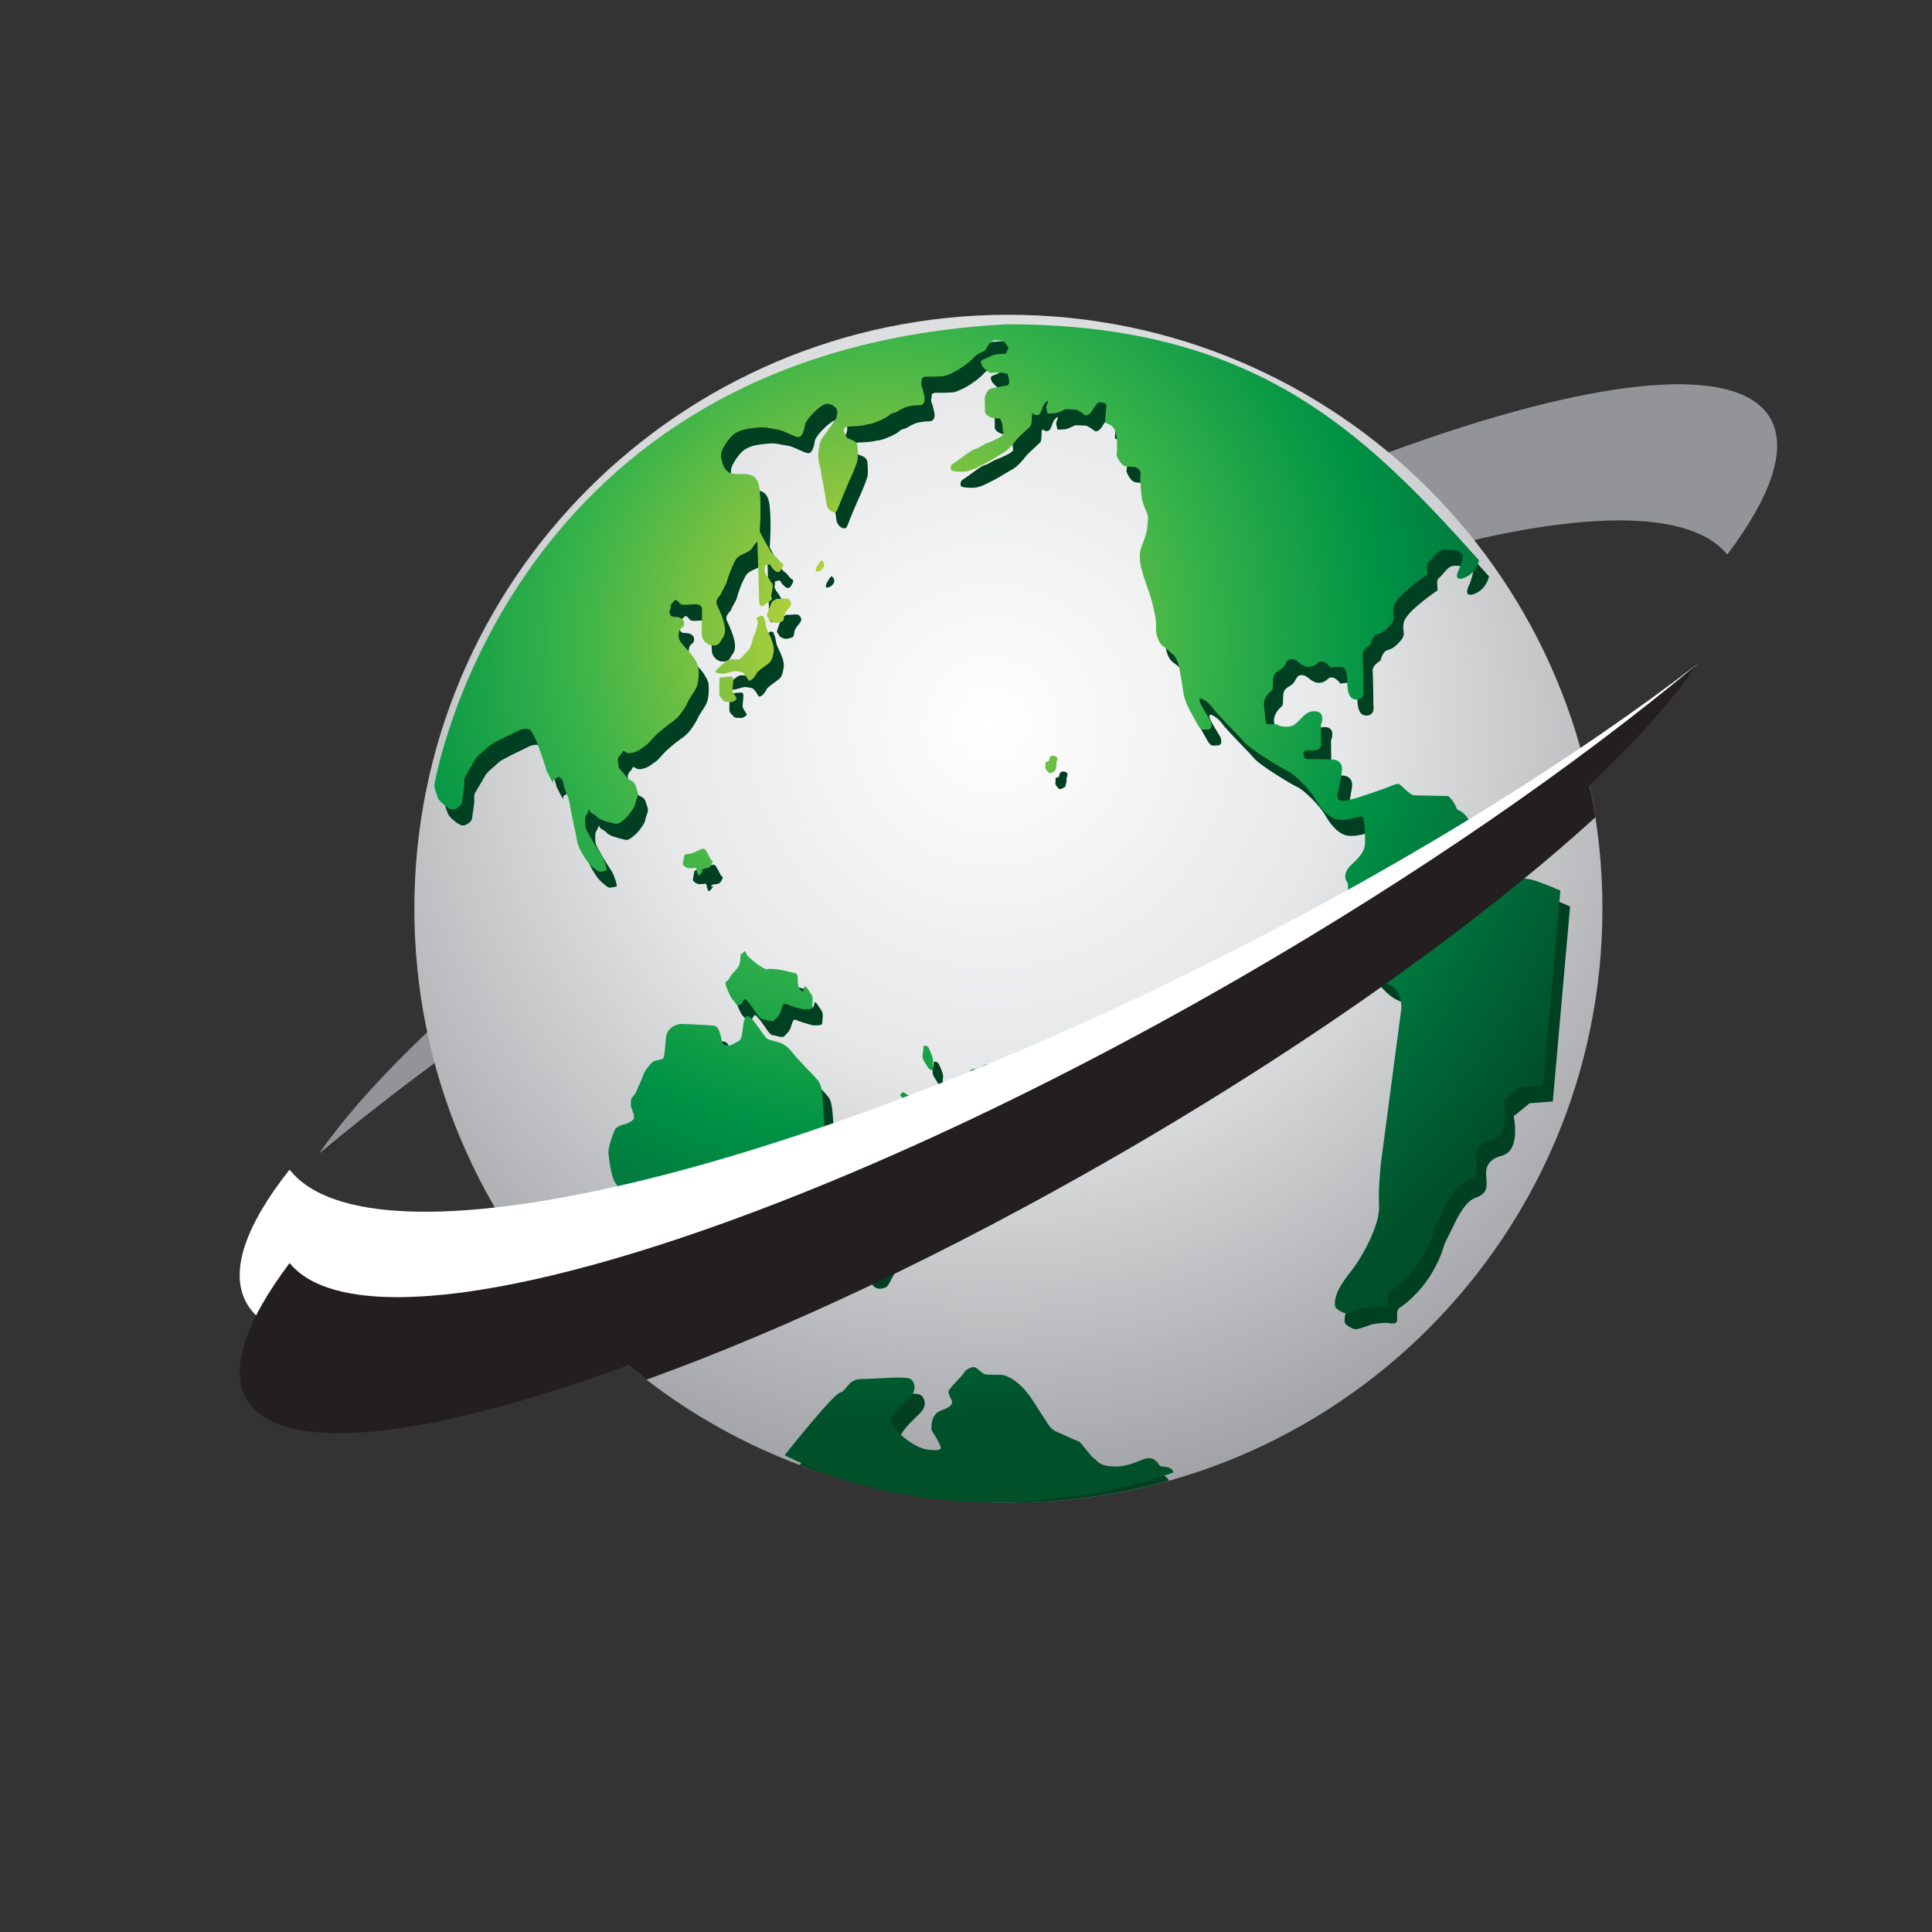 <?xml version="1.0" encoding="utf-8"?>
<!-- Generator: Adobe Illustrator 16.0.0, SVG Export Plug-In . SVG Version: 6.00 Build 0)  -->
<!DOCTYPE svg PUBLIC "-//W3C//DTD SVG 1.1//EN" "http://www.w3.org/Graphics/SVG/1.1/DTD/svg11.dtd">
<svg version="1.1" id="Layer_1" xmlns="http://www.w3.org/2000/svg" xmlns:xlink="http://www.w3.org/1999/xlink" x="0px" y="0px"
	 width="100px" height="100px" viewBox="0 0 100 100" enable-background="new 0 0 100 100" xml:space="preserve">
<rect x="0" y="0" width="100" height="100" fill="#333333" stroke="none"/>
<g>
	<path fill-rule="evenodd" clip-rule="evenodd" fill="#929497" d="M89.405,28.703c2.27-3.021,3.13-5.482,2.225-7.056
		c-2.868-4.959-22.381,0.937-43.582,13.175c-15.088,8.714-26.97,18.295-31.528,24.88c6.33-5.266,14.47-10.913,23.694-16.242
		C63.538,29.997,85.179,23.559,89.405,28.703z"/>
	<radialGradient id="SVGID_1_" cx="51.315" cy="37.52" r="51.691" gradientUnits="userSpaceOnUse">
		<stop  offset="0" style="stop-color:#FFFFFF"/>
		<stop  offset="0.351" style="stop-color:#E6E7E8"/>
		<stop  offset="0.743" style="stop-color:#A6A8AB"/>
		<stop  offset="1" style="stop-color:#808184"/>
	</radialGradient>
	<path fill="url(#SVGID_1_)" d="M82.941,47.036c0,16.981-13.769,30.744-30.744,30.744c-16.981,0-30.75-13.763-30.75-30.744
		s13.769-30.744,30.75-30.744C69.173,16.292,82.941,30.055,82.941,47.036z"/>
	<path fill="#004022" d="M59.943,76.295c-0.269,0-0.906,0.465-1.76,0.434c-0.842-0.032-0.842-0.313-1.033-0.415
		c-0.178-0.108-0.701-0.879-0.815-0.892c-0.103-0.02-0.644-0.294-1.103-0.479c-0.466-0.185-0.727-0.88-1.357-1.785
		c-0.632-0.911-1.295-1.173-1.543-1.173c-0.242,0-0.555,0-0.771-0.013c-0.217-0.019-0.439-0.376-0.619-0.382
		c-0.165-0.026-0.458,0.146-0.522,0.286c-0.064,0.141-0.797,0.829-0.797,0.976c0,0.134,0.096,0.287,0.159,0.427
		c0.051,0.134,0.051,0.351-0.548,0.555c-0.599,0.198-0.491,1.014-0.491,1.014s0.28,0.434,0.37,0.65
		c0.095,0.217,0.338,0.459-0.529,0.369c-0.854-0.095-1.938-1.173-1.963-1.479c-0.032-0.306,0.765-0.988,1.045-1.294
		c0.281-0.313,0.242-0.65,0.025-0.86c-0.204-0.217-1.721-0.032-2.524-0.032S44.402,72.782,44,72.91
		c-0.325,0.096-1.976,2.122-2.607,2.919c3.359,1.263,7,1.951,10.804,1.951c2.875,0,5.668-0.401,8.307-1.142
		c-0.025-0.051-0.051-0.108-0.134-0.172C60.186,76.326,60.204,76.295,59.943,76.295z M40.711,31.82c0,0-0.134,0.064-0.216,0.134
		c-0.07,0.07-0.166,0.402-0.249,0.612c-0.089,0.197,0.064,0.229,0.077,0.313c0.006,0.082,0.255,0.19,0.357,0.19
		c0.089,0,0.293-0.063,0.357-0.095c0.064-0.026,0.064-0.274,0.115-0.383c0.039-0.115,0.223-0.287,0.293-0.421
		c0.076-0.134-0.019-0.261-0.096-0.332C41.266,31.763,40.921,31.839,40.711,31.82z M37.964,37.079
		c0.051,0.096,0.249,0.07,0.376,0.083c0.121,0.013,0.313-0.127,0.313-0.179c0-0.044-0.172-0.261-0.204-0.363
		c-0.038-0.114,0.044-0.472,0.025-0.65c0,0,0.025-0.051-0.051-0.102c-0.077-0.051-0.102-0.013-0.198-0.013
		c-0.102,0-0.21,0.032-0.37,0.032c-0.159,0.013-0.07,0.051-0.083,0.146c-0.025,0.108-0.013,0.555-0.019,0.714
		S37.906,36.983,37.964,37.079z M42.993,30.354c0.013-0.032,0.146-0.07,0.185-0.249c0.038-0.172-0.134-0.28-0.134-0.28
		s-0.057,0.032-0.108,0.108c-0.039,0.07-0.058,0.108-0.128,0.217c-0.07,0.102-0.063,0.223-0.051,0.255
		C42.77,30.431,42.987,30.38,42.993,30.354z M42.094,64.355c0.351-0.013,0.434-0.306,0.472-0.389
		c0.039-0.083,0.204-0.332,0.319-0.701c0.115-0.363,0.019-0.466-0.268-0.517c-0.281-0.058-0.523,0.287-0.523,0.287
		s-0.242-0.032-0.484-0.032c-0.255,0-0.28,0.185-0.319,0.255c-0.032,0.07,0.249,0.523,0.249,0.6
		C41.54,63.941,41.75,64.375,42.094,64.355z M39.328,34.383c-0.108,0.172-0.357,0.389-0.459,0.51
		c-0.102,0.128-0.408,0.038-0.58,0.07c-0.166,0.032-0.727,0.567-0.733,0.631c-0.013,0.058,0.229,0.103,0.389,0.103
		c0.159-0.013,0.28-0.058,0.484-0.115c0.21-0.051,0.363,0.02,0.478,0.032c0.115,0.019,0.255,0.248,0.325,0.376
		c0.07,0.121,0.134,0.045,0.197,0.013c0.07-0.032,0.191-0.191,0.255-0.331c0.07-0.141,0.548-0.428,0.675-0.555
		c0.134-0.128,0.191-0.421,0.21-0.65c0.019-0.224-0.134-0.612-0.287-0.911c-0.153-0.307-0.115-0.479-0.179-0.632
		c-0.076-0.159-0.025-0.21-0.191-0.235c0,0-0.045,0.006-0.179,0.096c-0.14,0.083,0,0.114,0.013,0.204
		c0.013,0.089-0.102,0.586-0.178,0.688C39.5,33.777,39.43,34.204,39.328,34.383z M41.508,62.214c0.357-0.166,0.701,0.14,0.956,0.076
		c0.255-0.07,0.874-1.339,0.74-3.104c-0.127-1.771-0.089-2.122-0.376-2.467c-0.287-0.344-0.912-0.931-1.364-1.491
		c-0.44-0.562-0.982-0.484-1.205-0.618c-0.229-0.128-0.797-1.243-1.071-1.187c-0.28,0.058-0.153,1.147-0.42,1.275
		c-0.262,0.134-0.396,0.242-0.529,0.242c-0.14,0-0.255-0.02-0.313-0.121c-0.063-0.096-0.121-0.867-0.446-0.905
		c-0.319-0.038-1.721-0.089-1.721-0.089s-0.714,0.057-0.771,0.739c-0.057,0.676-0.077,0.988-0.159,1.058
		c-0.077,0.058-0.357,0.07-0.497,0.16c-0.134,0.089-0.472,0.516-0.523,0.707c-0.038,0.191-0.268,0.587-0.332,0.804
		c-0.076,0.223-0.28,0.338-0.293,0.439c-0.006,0.115-0.026,0.344,0,0.396c0.025,0.057,0.268,0.555,0.089,0.669
		c-0.172,0.121-0.268,0.197-0.446,0.224c-0.185,0.031-0.421,0.172-0.472,0.268c-0.051,0.102-0.383,0.937-0.332,1.281
		c0.051,0.344,0.127,1.204,0.376,1.517c0.249,0.319,0.86,1.817,0.924,2.008c0.063,0.198-0.038,0.204,0.07,0.44
		c0.108,0.242-0.032,0.261,0.249,0.273c0.057,0,1.064,0.083,1.332-0.21c0.261-0.287,0.261-0.427,0.631-0.694
		c0.37-0.269,0.675-0.842,0.969-1.173c0.287-0.325,0.574-0.925,1.141-0.849c0.567,0.07,0.81,0.472,1.128,0.363
		c0.306-0.102,0.229-0.382,0.376-0.42c0.631-0.141,0.669,1.026,1.376,0.962C41.304,62.73,41.157,62.373,41.508,62.214z
		 M37.173,45.742c0.127-0.038,0.166-0.159,0.223-0.274c0.057-0.114-0.045-0.083-0.083-0.159c-0.038-0.089-0.191-0.363-0.255-0.465
		c-0.064-0.103-0.153-0.103-0.249-0.064c-0.089,0.045-0.313,0.16-0.465,0.211c-0.172,0.051-0.293,0.025-0.37,0.07
		c-0.064,0.038-0.077,0.356-0.108,0.452c-0.032,0.089,0.166,0.223,0.268,0.242s0.325,0,0.357-0.02
		c0.032-0.019,0.096,0.077,0.096,0.147c0,0.069,0.063,0.235,0.102,0.248c0.032,0.025,0.223-0.21,0.229-0.28c0,0-0.16,0.102-0.102,0
		C36.88,45.742,37.033,45.793,37.173,45.742z M38.48,52.613c0.134,0.103,0.108,0.3,0.338,0.217c0.217-0.076,0.146-0.452,0.376-0.203
		c0.223,0.248,0.376,0.503,0.465,0.618c0.077,0.114,0.21,0.338,0.357,0.338c0.141,0,0.472,0.19,0.612,0.019s0.191-0.165,0.293-0.401
		c0.089-0.235,0.108-0.446,0.236-0.421c0.121,0.032,0.242,0.103,0.504,0.172c0.255,0.077,0.363,0.128,0.542,0.121
		c0.172-0.013,0.351,0.026,0.357-0.146c0.006-0.172,0.07-0.452-0.032-0.605c-0.102-0.152-0.319-0.516-0.357-0.439
		c-0.038,0.07-0.051,0.363-0.166,0.229c-0.115-0.128-0.128-0.051-0.172-0.357c-0.044-0.306,0.058-0.51-0.217-0.573
		c-0.274-0.063-0.72-0.198-1.192-0.204c-0.217-0.007-0.236,0.02-0.229,0.032c-0.013-0.007-0.057-0.032-0.159-0.083
		c-0.364-0.186-0.81-0.612-0.842-0.65c-0.032-0.045-0.095-0.3-0.172-0.185c-0.064,0.114-0.166,0.121-0.166,0.121
		s0,0.459-0.089,0.618c-0.102,0.166-0.396,0.421-0.485,0.624c-0.095,0.211-0.255,0.128-0.204,0.332
		C38.142,51.989,38.346,52.512,38.48,52.613z M54.812,40.827c0.083,0.07,0.325-0.108,0.325-0.108s0.102-0.331,0.063-0.395
		c-0.025-0.064,0.198-0.319-0.108-0.383c-0.313-0.058-0.236,0.268-0.299,0.28c-0.256,0.038-0.122,0.166-0.166,0.268
		C54.588,40.592,54.729,40.758,54.812,40.827z M56.5,57.197c0.084,0,0.16-0.064,0.205-0.141c0.031-0.076,0.089-0.229,0.096-0.306
		c0.006-0.077,0.019-0.217-0.014-0.236c-0.031-0.013-0.172-0.07-0.172-0.07l-0.102,0.026c-0.051,0.069-0.224,0.165-0.217,0.268
		c0.013,0.114,0,0.185,0.07,0.261C56.438,57.076,56.411,57.197,56.5,57.197z M50.916,56.955c0.153-0.025,0.338-0.313,0.453-0.421
		c0.121-0.108,0.262-0.345,0.3-0.414c0.038-0.07-0.026-0.217-0.077-0.217c-0.057,0-0.242,0.108-0.313,0.159
		c-0.082,0.058-0.242,0.089-0.4,0.102c-0.18,0.007-0.166,0.262-0.262,0.363c-0.096,0.103,0.031,0.179,0.057,0.281
		C50.699,56.903,50.776,56.974,50.916,56.955z M79.78,46.348c-0.434-0.102-0.835,0.051-0.912-1.052
		c-0.083-1.103-1.153-1.186-1.153-1.186s-0.529,0.006-0.893-0.293c-0.351-0.982-0.88-1.084-0.88-1.084
		c-0.235-0.587-0.472-0.701-0.472-0.701s-1.466-0.025-1.746-0.038c-0.274-0.013-0.688-0.593-0.835-0.593
		c-0.147,0-0.542,0.172-0.542,0.172s-1.772,0.669-2.237,0.701c-0.472,0.045-0.351-0.363-0.351-0.363s0.114-0.491,0.217-1.141
		c0.102-0.65-0.511-0.632-0.511-0.632s-0.879-0.031-1.108-0.025c-0.236,0.007-0.332,0.013-0.37-0.242
		c-0.038-0.268,0.306-0.179,0.618-0.21c0.319-0.032,0.3-0.287,0.3-0.287l-0.013-1.032c0,0,0.293-0.695-0.318-0.708
		c-0.625-0.019-0.797,0.733-1.301,0.79c-0.497,0.064-0.65-0.107-0.65-0.107s-0.504,0.019-0.561-0.032
		c-0.051-0.058-0.058-0.65-0.115-0.918c-0.051-0.268,0.153-0.6,0.332-0.746c0.185-0.146,0.107-0.248,0.141-0.65
		c0.025-0.401,0.369-0.42,0.522-0.611c0.152-0.179,0.178-0.44,0.459-0.415c0.293,0.026,0.28,0.191,0.637,0.352
		c0.357,0.152,0.65-0.115,0.65-0.115c0.306-0.357,0.695,0.204,0.695,0.204s0.312-0.076,0.599-0.025
		c0.3,0.044,0.262,0.676,0.274,0.752c0.013,0.07-0.051,0.925,0.452,0.925c0.504,0,0.376-0.549,0.376-0.549s-0.006-1.466-0.038-1.759
		c-0.025-0.3,0.401-0.529,0.401-0.529c0.249-0.81,0.377-0.338,0.912-0.886c0.535-0.549,0.166-0.549,0.306-1.116
		c0.141-0.574,1.747-1.645,1.747-1.645s-0.007-0.096-0.025-0.318c-0.014-0.223,0.051-0.293,0.14-0.364
		c0.096-0.07,0.332-0.42,0.535-0.535c0.217-0.115,0.555-0.019,0.771-0.019c0.211,0,0.3,0.121,0.389,0.185
		c0.096,0.07-0.152,0.714-0.152,0.714s-0.415,0.752,0.223,0.529c0.644-0.223,0.778-0.912,0.778-0.912
		c-6.024-6.757-11.659-12.22-24.415-12.22c-25.943,1.352-29.647,23.821-29.647,23.821c-0.038,0.128,0.14,0.593,0.191,0.714
		c0.051,0.128,0.51,0.562,0.739,0.574c0.223,0.013,0.497-0.236,0.497-0.376c0-0.141,0.128-0.721,0.115-0.981
		c-0.025-0.262,0.032-0.281,0.064-0.377c0.044-0.082,0.395-0.644,0.484-0.822c0.083-0.19,0.51-0.51,0.714-0.707
		c0.198-0.185,1.288-0.676,1.53-0.804c0.243-0.134,0.491-0.102,0.561-0.095c0.07,0.006,0.236,0.318,0.37,0.593
		c0.128,0.28,0.612,1.714,0.51,1.523c-0.089-0.179,0.236,0.478,0.319,0.618c0.083,0.134,0.025-0.063,0.063-0.09
		c0.025-0.031,0.204-0.127,0.242-0.165c0.039-0.025,0.051,0.025,0.146,0.083c0.083,0.057,0.108,0.229,0.147,0.395
		c0.051,0.166,0.268,0.618,0.319,0.969c0.044,0.351,0.331,1.575,0.382,1.919c0.051,0.345,0.446,0.918,0.561,1.071
		c0.121,0.152,0.484,0.465,0.573,0.465c0.089,0.007,0.243-0.025,0.345-0.051c0.089-0.025,0.013-0.172,0-0.242
		c-0.013-0.07-0.122-0.37-0.166-0.452c-0.038-0.09-0.204-0.319-0.313-0.498c-0.108-0.178-0.363-0.611-0.478-0.822
		c-0.127-0.217-0.115-0.344-0.115-0.605c-0.013-0.255,0.108-0.28,0.153-0.459c0.051-0.19,0.051,0.038,0.166,0.096
		c0.102,0.051,0.198,0.108,0.3,0.217c0.095,0.096,0.299,0.172,0.465,0.217c0.153,0.045,0.344,0.103,0.497,0.128
		c0.146,0.025,0.344-0.134,0.535-0.313c0.191-0.179,0.434-0.542,0.459-0.663c0.02-0.121,0.115-0.389,0.147-0.504
		c0.032-0.108-0.051-0.28-0.121-0.522c-0.077-0.242-0.344-0.249-0.421-0.363c-0.077-0.115-0.217-0.274-0.382-0.465
		c-0.153-0.186-0.025-0.045-0.102-0.357c-0.07-0.313,0.178-0.357,0.217-0.517c0.038-0.159,0.204,0.038,0.325,0.045
		c0.115,0.013,0.287-0.032,0.427-0.089c0.14-0.064,0.293-0.186,0.472-0.307c0.179-0.127,0.344-0.389,0.612-0.624
		c0.268-0.236,0.536-0.446,0.702-0.562c0.153-0.102,0.331-0.248,0.497-0.472c0.166-0.235,0.249-0.351,0.382-0.631
		c0.134-0.293,0.434-0.593,0.503-0.95c0.064-0.356,0.039-0.669,0.026-0.803c-0.02-0.141-0.153-0.37-0.262-0.535
		c-0.115-0.173-0.548-0.619-0.675-0.804c-0.127-0.179-0.102-0.504-0.006-0.631c0.095-0.121,0.172-0.083,0.197-0.28
		c0.032-0.186-0.14-0.357-0.434-0.357c-0.293,0-0.255-0.108-0.312-0.204c-0.064-0.089,0.057-0.134,0.057-0.318
		c0.013-0.185,0.089-0.217,0.198-0.332c0.115-0.115,0.229,0.178,0.363,0.21c0.127,0.032,0.415-0.013,0.714-0.013
		c0.293-0.006,0.332,0.178,0.332,0.178s0.019,0.498,0,0.752c-0.013,0.255-0.013,0.522,0.013,0.72
		c0.025,0.191,0.229,0.484,0.58,0.484s0.363-0.242,0.504-0.414c0.127-0.185,0.127-0.421,0.063-0.714
		c-0.063-0.293-0.204-0.618-0.357-0.943c-0.159-0.332,0.14-0.465,0.204-0.625c0.051-0.166,0.255-0.434,0.299-0.625
		c0.039-0.185,0.249-0.79,0.453-1.122c0.191-0.338,0.65-0.3,0.848-0.612c0.197-0.312,0.268-0.325,0.268-0.325
		s0.096,2.779,0.096,3.047c0,0.261,0.063,0.229,0.102,0.287c0.038,0.058,0.204-0.089,0.268-0.127
		c0.063-0.038,0.178-0.127,0.255-0.191c0.077-0.064-0.038-0.172-0.006-0.262c0.032-0.089,0.083-0.312,0.083-0.459
		c0-0.159-0.089-0.172-0.141-0.287c-0.051-0.115-0.191-0.255-0.255-0.395c-0.063-0.141,0.013-0.223-0.013-0.319
		c-0.025-0.089,0.127-0.083,0.217-0.115c0.083-0.025,0.064,0.108,0.249,0.268c0.185,0.159,0.083,0.096,0.198,0.121
		c0.121,0.025,0.191-0.121,0.268-0.28c0.077-0.16-0.083-0.179-0.14-0.242c-0.057-0.07-0.166-0.229-0.344-0.351
		c-0.166-0.134-0.714-1.23-0.714-1.23s0.102-1.122,0-2.116c-0.089-0.995-0.688-0.822-1.281-0.854c-0.593-0.039-0.65-0.6-0.708-0.823
		c-0.064-0.236,0.038-0.535,0.446-1.039c0.414-0.504,1.134-0.491,1.479-0.536c0.344-0.051,0.688,0.07,0.995,0.108
		s0.867,0.389,1.071,0.389c0.21,0,0.306-0.414,0.338-0.644c0.032-0.236,0.657-0.88,0.962-1.026c0.3-0.153,0.599,0.076,0.676,0.21
		c0.077,0.134,0.025,0.42-0.077,0.567c-0.089,0.159-0.268,0.389-0.465,0.663c-0.197,0.287-0.242,0.325-0.299,0.491
		c-0.064,0.172-0.064,0.281-0.102,0.593c-0.044,0.306,0.108,0.663,0.108,0.733c0,0.077,0.287,1.562,0.306,1.842
		c0.032,0.287,0.249,0.453,0.401,0.459c0.14,0.013,0.153-0.096,0.242-0.313c0.077-0.217,0.446-1.09,0.561-1.326
		c0.108-0.229,0.408-0.944,0.421-1.116c0.013-0.179,0.013-0.376-0.02-0.676c-0.032-0.299-0.376-0.332-0.491-0.401
		c-0.102-0.064-0.127-0.191-0.191-0.338c-0.064-0.14,0.063-0.217,0.089-0.242c0.025-0.039,0.396-0.032,0.663-0.058
		c0.261-0.025,0.306-0.057,0.548-0.089c0.242-0.025,0.918-0.337,1.039-0.465c0.108-0.127,0.28-0.108,0.389-0.178
		c0.108-0.07,0.344-0.21,0.548-0.261c0.204-0.051,0.408-0.077,0.637-0.077c0.217,0,0.306-0.255,0.217-0.523
		c-0.077-0.274-0.038-0.268-0.115-0.427c-0.063-0.159,0-0.261,0-0.389c-0.006-0.122,0.089-0.089,0.115-0.122
		c0.038-0.032,0.293-0.006,0.465-0.013c0.166-0.013,0.376-0.013,0.529-0.025c0.146-0.019,0.363-0.121,0.58-0.223
		c0.21-0.108,0.554-0.357,0.611-0.395c0.058-0.039,0.313-0.255,0.44-0.402c0.128-0.134,0.37-0.229,0.459-0.274
		c0.083-0.038,0.146-0.146,0.216-0.28c0.064-0.134,0.217-0.243,0.287-0.281c0.07-0.032,0.153,0,0.383,0.013s0.223,0.141,0.318,0.229
		c0.096,0.096,0.07,0.172,0.07,0.172s-0.07,0.159-0.096,0.229c-0.025,0.07-0.248,0.044-0.504,0.076
		c-0.242,0.026-0.433,0.179-0.688,0.262c-0.256,0.076-0.045,0.337-0.045,0.357c0,0.019,0.248,0.274,0.351,0.325
		c0.096,0.051,0.235,0,0.421,0c0.191,0,0.465,0.025,0.51,0.07c0.051,0.038,0.038,0.083,0.083,0.274
		c0.038,0.191-0.007,0.243-0.045,0.293s-0.165,0.032-0.414,0.089c-0.235,0.07-0.415,0.07-0.51,0.121
		c-0.096,0.044-0.198,0.197-0.255,0.332c-0.058,0.134,0,0.644-0.02,0.79c-0.02,0.147,0.121,0.274,0.313,0.351
		c0.197,0.077,0.262,0.045,0.389,0.051c0.141,0.006,0.166,0.178,0.197,0.268c0.032,0.077,0.02,0.313,0.032,0.357
		c0.025,0.045,0.025,0.16,0.019,0.198c-0.006,0.038-0.133,0.134-0.268,0.204c-0.133,0.076-0.484,0.236-0.662,0.293
		c-0.172,0.07-0.307,0.21-0.542,0.268c-0.229,0.063-0.893,0.618-1.097,0.727c-0.204,0.121-0.14,0.299-0.14,0.351
		c0,0.051,0.255,0.096,0.523,0.096c0.273,0,0.344-0.026,0.522-0.083c0.165-0.051,0.573-0.274,0.701-0.332
		c0.128-0.057,0.694-0.414,0.931-0.542c0.242-0.127,0.549-0.478,0.676-0.656c0.134-0.179,0.676-0.644,0.752-0.727
		c0.083-0.083,0.076-0.338,0.083-0.567s0.134,0,0.287-0.026c0.153-0.025,0.19-0.166,0.242-0.287
		c0.038-0.115,0.058-0.242,0.229-0.401c0.178-0.153,0.02,0.159,0,0.235c-0.025,0.077,0.051,0.293,0.051,0.345
		c0.013,0.057,0.268,0.013,0.383,0.013c0.114,0,0.383-0.128,0.49-0.185c0.108-0.051,0.377-0.006,0.567-0.006
		c0.185,0,0.491,0.3,0.548,0.3c0.07,0,0.191-0.051,0.281-0.179c0.089-0.127,0.268-0.434,0.357-0.478
		c0.102-0.051,0.242,0,0.356,0.038c0.102,0.032,0.063,0.185,0.051,0.3c-0.007,0.121-0.051,0.682-0.051,0.682s0.089,0.044,0.28,0.14
		c0.191,0.102,0.255,0.344,0.307,0.51c0.051,0.16,0.051,0.867,0.019,0.976c-0.032,0.102,0.089,0.318,0.198,0.459
		c0.114,0.14,0.178,0.21,0.541,0.21s0.535,0.179,0.497,0.453c-0.044,0.274,0.045,1.109,0.077,1.269
		c0.031,0.153,0.197,0.548,0.261,0.72c0.07,0.179,0.026,0.351,0,0.708c-0.019,0.357-0.229,0.778-0.331,1.109
		s-0.014,0.816,0.025,0.995c0.051,0.178,0.268,0.905,0.357,1.096c0.089,0.198,0.459,1.485,0.407,1.932
		c-0.044,0.446,0.179,0.898,0.383,1.02c0.19,0.121,0.376,0.325,0.51,0.421c0.134,0.102,0.28,0.484,0.306,0.694
		c0.032,0.211,0.135,0.594,0.204,1.199c0.063,0.605,0.446,1.166,0.688,1.619c0.242,0.459,0.307,0.363,0.561,0.363
		c0.256,0.019,0.236-0.242,0.191-0.383c-0.038-0.141-0.49-0.746-0.58-1.071c-0.096-0.318,0.428,0,0.65,0.325s1.39,1.467,1.651,1.791
		c0.268,0.332,1.899,1.339,2.256,1.498c0.357,0.16,1.192,1.008,1.46,1.498c0.268,0.484,0.733,1.026,1.275,1.026
		c0.555,0.007,0.924-0.217,1.103-0.152c0.179,0.057,0.153,1,0.153,1.37c0,0.376-0.287,0.727-0.701,1.103
		c-0.408,0.37-0.338,0.753-0.229,0.887c0.114,0.134,0.076,0.528-0.09,0.586c-0.159,0.063-0.624,0.529-0.548,0.899
		c0.076,0.376,1.032,1.887,1.173,2.129c0.153,0.235,0.886,1.415,1.619,1.695c0.739,0.268,0.663,1.249,0.663,1.249l-1.059,8
		c0,0-0.14,1.319-0.096,2.193c0.052,0.873-0.714,2.485-1.542,3.531c-0.835,1.052-0.733,1.491-0.746,1.657
		c0,0.166,0.452,0.389,0.561,0.389s0.663-0.179,0.766-0.229c0.096-0.051,0.663-0.108,0.828-0.108c0.166,0,0.612,0.179,0.562-0.255
		c-0.038-0.434,0.102-0.497,0.102-0.497c1.887-1.307,2.346-3.327,2.346-3.327l0.497-1.001c0,0,0.51-1.186,1.097-1.384
		c0.587-0.197,0.6-0.51,0.587-0.879c-0.014-0.37-0.204-1.046,0.796-1.308c1.001-0.268,0.606-2.039,0.606-2.039l0.828-0.676
		l1.198-0.09l0.893-10.09C81.271,46.922,80.22,46.449,79.78,46.348z M46.429,64.285c-0.147,0.204-0.325,0.6-0.485,0.791
		c-0.166,0.19-0.408,0.541-0.644,0.758c-0.236,0.211-0.172,0.44-0.172,0.567c0,0.134,0.191,0.287,0.351,0.3
		c0.16,0.013,0.274-0.032,0.364-0.063c0.089-0.025,0.255-0.319,0.344-0.522c0.096-0.198,0.714-0.931,0.778-1.033
		c0.064-0.096,0.382-0.185,0.459-0.842c0.077-0.649-0.299-0.637-0.299-0.637C46.741,63.609,46.588,64.075,46.429,64.285z
		 M47.634,61.271c-0.172-0.045-0.351-0.166-0.427-0.02c-0.063,0.134-0.025,0.103-0.025,0.103c-0.025,0.235-0.077,0.484-0.013,0.656
		c0.07,0.166,0.217,0.555,0.191,0.79c-0.026,0.229-0.02,0.37,0.025,0.497c0.032,0.121-0.019,0.294,0.306,0.281
		c0.319,0,0.408,0,0.625-0.338c0.229-0.351,0.229-0.555,0.357-0.797c0.115-0.249,0.191-0.376,0.191-0.453
		c-0.013-0.083,0.013-0.165-0.166-0.185c-0.178-0.013-0.293,0.045-0.44-0.07C48.112,61.614,47.806,61.321,47.634,61.271z
		 M48.596,55.081c-0.083-0.179-0.268-0.115-0.268-0.115s-0.019,0.204-0.051,0.396c-0.025,0.191,0.013,0.242,0.032,0.306
		c0.025,0.076,0.172,0.28,0.249,0.414c0.077,0.128,0.223,0.153,0.255,0.141c0.032-0.02-0.006-0.172-0.019-0.249
		c-0.006-0.076,0.025-0.21,0.019-0.306C48.807,55.578,48.686,55.259,48.596,55.081z M47.34,57.389
		c-0.146-0.07-0.146,0.025-0.21,0.107c-0.051,0.09,0.134,0.115,0.178,0.236c0.051,0.115,0.191,0.146,0.408,0.179
		c0.229,0.031,0.166-0.179,0.185-0.255c0.025-0.09-0.019-0.09-0.191-0.09C47.532,57.566,47.34,57.389,47.34,57.389z"/>
	<radialGradient id="SVGID_2_" cx="45.684" cy="33.083" r="40.779" gradientUnits="userSpaceOnUse">
		<stop  offset="0" style="stop-color:#F9EC31"/>
		<stop  offset="0.055" style="stop-color:#D6E035"/>
		<stop  offset="0.148" style="stop-color:#A0CC3C"/>
		<stop  offset="0.194" style="stop-color:#8BC53F"/>
		<stop  offset="0.4" style="stop-color:#37B34A"/>
		<stop  offset="0.63" style="stop-color:#009345"/>
		<stop  offset="0.861" style="stop-color:#006838"/>
		<stop  offset="1" style="stop-color:#00502A"/>
	</radialGradient>
	<path fill="url(#SVGID_2_)" d="M79.257,45.525c-0.439-0.102-0.841,0.051-0.917-1.052c-0.077-1.103-1.154-1.186-1.154-1.186
		s-0.517,0.006-0.893-0.293c-0.344-0.982-0.866-1.084-0.866-1.084c-0.243-0.587-0.479-0.708-0.479-0.708s-1.466-0.025-1.747-0.038
		c-0.268-0.013-0.688-0.593-0.835-0.593s-0.535,0.179-0.535,0.179s-1.778,0.663-2.25,0.701c-0.466,0.038-0.345-0.37-0.345-0.37
		s0.121-0.49,0.217-1.141c0.103-0.644-0.51-0.631-0.51-0.631s-0.88-0.025-1.109-0.02c-0.229,0.007-0.325,0.013-0.369-0.248
		c-0.038-0.262,0.306-0.179,0.624-0.211c0.307-0.031,0.294-0.28,0.294-0.28L68.37,37.52c0,0,0.293-0.695-0.325-0.708
		c-0.618-0.02-0.797,0.727-1.295,0.79c-0.496,0.058-0.649-0.108-0.649-0.108s-0.504,0.014-0.555-0.038
		c-0.058-0.051-0.07-0.644-0.121-0.918c-0.051-0.268,0.146-0.593,0.331-0.739c0.191-0.146,0.115-0.248,0.141-0.656
		c0.031-0.396,0.369-0.421,0.523-0.605c0.152-0.186,0.178-0.44,0.465-0.415c0.28,0.02,0.273,0.191,0.631,0.345
		c0.351,0.159,0.656-0.115,0.656-0.115c0.307-0.351,0.695,0.204,0.695,0.204s0.306-0.069,0.599-0.025
		c0.294,0.045,0.249,0.676,0.269,0.752c0.013,0.077-0.052,0.925,0.458,0.925c0.498,0,0.37-0.542,0.37-0.542s0-1.473-0.038-1.766
		c-0.032-0.293,0.401-0.522,0.401-0.522c0.249-0.81,0.37-0.345,0.912-0.887c0.535-0.548,0.165-0.548,0.306-1.115
		c0.141-0.574,1.746-1.651,1.746-1.651s0-0.096-0.019-0.313c-0.02-0.229,0.044-0.293,0.134-0.363
		c0.089-0.07,0.325-0.427,0.542-0.542s0.542-0.02,0.758-0.02c0.217,0,0.307,0.121,0.396,0.191c0.09,0.07-0.152,0.714-0.152,0.714
		s-0.415,0.746,0.216,0.523c0.65-0.223,0.791-0.912,0.791-0.912c-6.03-6.75-11.666-12.22-24.427-12.22
		C26.197,18.141,22.487,40.61,22.487,40.61c-0.039,0.128,0.14,0.587,0.191,0.714c0.051,0.121,0.51,0.562,0.74,0.574
		c0.223,0.013,0.497-0.236,0.497-0.376c0-0.141,0.134-0.727,0.115-0.988c-0.025-0.262,0.038-0.28,0.07-0.37
		c0.032-0.082,0.389-0.644,0.478-0.828c0.089-0.185,0.51-0.51,0.714-0.701s1.281-0.683,1.53-0.81
		c0.242-0.128,0.497-0.096,0.561-0.089c0.076,0,0.242,0.312,0.37,0.593c0.127,0.28,0.612,1.714,0.516,1.523
		c-0.095-0.186,0.236,0.478,0.313,0.611c0.083,0.141,0.032-0.058,0.064-0.083c0.025-0.031,0.21-0.134,0.242-0.165
		c0.038-0.032,0.057,0.019,0.14,0.076c0.096,0.058,0.121,0.236,0.159,0.401c0.045,0.159,0.262,0.618,0.313,0.969
		c0.038,0.345,0.332,1.568,0.382,1.913c0.051,0.351,0.446,0.918,0.561,1.077c0.127,0.146,0.484,0.459,0.574,0.465
		c0.089,0.007,0.242-0.025,0.338-0.051s0.019-0.172,0.006-0.242c-0.013-0.076-0.115-0.37-0.159-0.459
		c-0.045-0.083-0.21-0.313-0.325-0.491c-0.108-0.178-0.351-0.618-0.478-0.822c-0.121-0.217-0.108-0.351-0.108-0.605
		c-0.006-0.255,0.102-0.28,0.153-0.465c0.051-0.186,0.051,0.038,0.166,0.096c0.102,0.057,0.204,0.114,0.3,0.217
		c0.102,0.102,0.3,0.172,0.465,0.223c0.153,0.045,0.344,0.096,0.497,0.121c0.141,0.025,0.351-0.127,0.536-0.313
		c0.185-0.179,0.427-0.542,0.453-0.656c0.025-0.121,0.121-0.389,0.159-0.51c0.025-0.108-0.057-0.28-0.127-0.517
		c-0.076-0.242-0.344-0.249-0.421-0.37c-0.076-0.114-0.223-0.273-0.382-0.459c-0.159-0.19-0.025-0.044-0.102-0.356
		c-0.07-0.313,0.179-0.363,0.217-0.517c0.039-0.159,0.204,0.038,0.319,0.045c0.121,0.006,0.293-0.032,0.434-0.096
		c0.146-0.058,0.287-0.179,0.472-0.306c0.178-0.128,0.344-0.383,0.612-0.619c0.268-0.235,0.542-0.452,0.701-0.561
		s0.332-0.248,0.497-0.478c0.172-0.236,0.255-0.345,0.383-0.632c0.14-0.286,0.433-0.586,0.497-0.943
		c0.07-0.356,0.044-0.669,0.025-0.81c-0.013-0.134-0.14-0.363-0.255-0.535c-0.115-0.166-0.555-0.618-0.676-0.797
		c-0.127-0.185-0.102-0.51-0.006-0.631c0.096-0.128,0.172-0.09,0.204-0.281s-0.153-0.363-0.446-0.363s-0.249-0.108-0.306-0.198
		c-0.057-0.095,0.058-0.14,0.058-0.318c0.006-0.185,0.089-0.223,0.197-0.332c0.108-0.121,0.236,0.172,0.364,0.204
		c0.127,0.038,0.408-0.006,0.714-0.013c0.293-0.006,0.338,0.185,0.338,0.185s0.019,0.497,0,0.746
		c-0.019,0.262-0.019,0.523,0.006,0.721c0.025,0.191,0.236,0.484,0.586,0.484c0.344,0,0.357-0.236,0.497-0.414
		c0.127-0.186,0.127-0.415,0.064-0.708c-0.064-0.293-0.204-0.618-0.357-0.943c-0.153-0.332,0.14-0.472,0.197-0.625
		c0.058-0.166,0.261-0.44,0.3-0.625c0.044-0.185,0.261-0.79,0.453-1.122c0.197-0.338,0.663-0.3,0.854-0.612
		c0.198-0.312,0.268-0.325,0.268-0.325s0.096,2.779,0.096,3.047c0,0.261,0.07,0.229,0.102,0.287
		c0.038,0.051,0.204-0.089,0.268-0.134c0.058-0.038,0.179-0.121,0.262-0.185c0.076-0.064-0.045-0.179-0.006-0.262
		c0.025-0.089,0.076-0.312,0.076-0.465c0-0.153-0.089-0.166-0.146-0.287c-0.051-0.108-0.185-0.255-0.249-0.389
		c-0.07-0.141,0.013-0.229-0.013-0.319c-0.032-0.096,0.127-0.083,0.21-0.115c0.096-0.032,0.07,0.108,0.249,0.268
		c0.191,0.159,0.089,0.096,0.204,0.121s0.191-0.127,0.268-0.287c0.076-0.16-0.083-0.179-0.141-0.242
		c-0.051-0.064-0.159-0.229-0.337-0.351c-0.172-0.128-0.721-1.224-0.721-1.224s0.096-1.128,0-2.123
		c-0.089-0.995-0.688-0.816-1.288-0.848c-0.586-0.038-0.65-0.599-0.701-0.829c-0.057-0.236,0.039-0.529,0.453-1.033
		c0.408-0.503,1.128-0.491,1.473-0.542c0.344-0.045,0.695,0.07,0.994,0.108c0.306,0.044,0.867,0.389,1.071,0.389
		c0.216,0,0.306-0.415,0.344-0.644c0.032-0.229,0.65-0.874,0.956-1.026c0.306-0.153,0.599,0.083,0.676,0.217
		c0.076,0.127,0.025,0.414-0.07,0.567c-0.102,0.153-0.274,0.389-0.472,0.663c-0.198,0.281-0.249,0.319-0.3,0.484
		c-0.057,0.172-0.063,0.287-0.102,0.593c-0.039,0.306,0.102,0.669,0.102,0.74c0,0.07,0.293,1.555,0.319,1.842
		c0.025,0.28,0.249,0.453,0.395,0.459c0.141,0.013,0.153-0.102,0.243-0.313c0.083-0.223,0.446-1.097,0.554-1.333
		c0.108-0.229,0.415-0.937,0.427-1.115c0.013-0.172,0.019-0.376-0.013-0.676c-0.044-0.3-0.389-0.325-0.497-0.395
		c-0.108-0.064-0.127-0.198-0.191-0.338c-0.064-0.146,0.064-0.223,0.096-0.249c0.019-0.032,0.389-0.026,0.657-0.051
		c0.268-0.025,0.306-0.063,0.542-0.096c0.242-0.025,0.931-0.338,1.039-0.459c0.115-0.134,0.293-0.108,0.395-0.185
		c0.115-0.07,0.338-0.204,0.548-0.261c0.204-0.051,0.408-0.077,0.638-0.077c0.223,0,0.306-0.255,0.223-0.523
		c-0.083-0.274-0.045-0.261-0.115-0.42c-0.077-0.16,0-0.268-0.006-0.389c0-0.127,0.089-0.089,0.121-0.127
		c0.032-0.032,0.293-0.006,0.459-0.013c0.159-0.013,0.376-0.013,0.529-0.025c0.153-0.019,0.37-0.115,0.574-0.223
		c0.217-0.102,0.561-0.357,0.612-0.395c0.058-0.032,0.319-0.255,0.453-0.396c0.121-0.14,0.363-0.236,0.453-0.274
		c0.082-0.038,0.146-0.153,0.217-0.281c0.063-0.14,0.223-0.242,0.293-0.28c0.063-0.038,0.141,0,0.376,0.013
		c0.229,0.006,0.224,0.134,0.312,0.229c0.103,0.089,0.07,0.166,0.07,0.166s-0.07,0.166-0.089,0.236
		c-0.025,0.063-0.255,0.038-0.497,0.07c-0.248,0.025-0.439,0.179-0.695,0.262c-0.254,0.076-0.051,0.337-0.051,0.357
		c0,0.025,0.256,0.274,0.357,0.325c0.096,0.051,0.229,0,0.42,0c0.191,0,0.466,0.032,0.511,0.077
		c0.044,0.038,0.038,0.083,0.076,0.274c0.052,0.185,0,0.236-0.038,0.293c-0.038,0.051-0.166,0.032-0.408,0.089
		c-0.248,0.063-0.42,0.07-0.522,0.115c-0.089,0.044-0.191,0.197-0.249,0.332c-0.057,0.134,0,0.644-0.019,0.79
		c-0.026,0.153,0.128,0.274,0.312,0.351c0.191,0.077,0.256,0.045,0.39,0.051s0.165,0.185,0.19,0.268
		c0.039,0.083,0.02,0.313,0.039,0.357c0.025,0.051,0.031,0.159,0.025,0.198c-0.013,0.038-0.141,0.14-0.268,0.21
		c-0.141,0.07-0.498,0.229-0.67,0.293c-0.172,0.064-0.313,0.21-0.535,0.268c-0.236,0.064-0.893,0.619-1.103,0.727
		c-0.204,0.115-0.141,0.293-0.141,0.344c0,0.051,0.249,0.096,0.523,0.096c0.268,0,0.351-0.02,0.523-0.083
		c0.166-0.051,0.58-0.274,0.701-0.332c0.127-0.051,0.701-0.408,0.931-0.542c0.235-0.121,0.548-0.472,0.682-0.65
		c0.121-0.185,0.669-0.65,0.746-0.733c0.089-0.083,0.076-0.331,0.089-0.561c0-0.236,0.128,0,0.281-0.026
		c0.152-0.025,0.191-0.172,0.235-0.287c0.044-0.121,0.058-0.249,0.235-0.408c0.18-0.146,0.014,0.16,0,0.236
		c-0.025,0.077,0.052,0.293,0.052,0.351c0.007,0.058,0.268,0.006,0.382,0.006c0.115,0,0.383-0.121,0.491-0.178
		c0.108-0.051,0.37-0.006,0.562-0.006c0.19,0,0.49,0.299,0.561,0.299c0.057,0,0.191-0.057,0.273-0.185
		c0.09-0.127,0.268-0.427,0.363-0.478c0.09-0.045,0.242,0.006,0.352,0.044c0.102,0.032,0.063,0.179,0.051,0.3
		c-0.013,0.115-0.051,0.682-0.051,0.682s0.082,0.038,0.28,0.14c0.19,0.102,0.261,0.338,0.306,0.503
		c0.045,0.166,0.045,0.867,0.013,0.976c-0.025,0.108,0.103,0.325,0.21,0.465c0.109,0.141,0.173,0.21,0.536,0.21
		s0.535,0.172,0.491,0.446c-0.039,0.274,0.051,1.116,0.082,1.269c0.025,0.159,0.197,0.548,0.268,0.727
		c0.07,0.172,0.02,0.344,0,0.701c-0.025,0.357-0.235,0.784-0.338,1.109c-0.102,0.332-0.019,0.822,0.025,0.994
		c0.045,0.185,0.269,0.905,0.357,1.103c0.09,0.198,0.459,1.485,0.408,1.932c-0.038,0.446,0.185,0.898,0.376,1.02
		c0.198,0.115,0.376,0.325,0.517,0.421c0.127,0.096,0.287,0.484,0.313,0.694c0.025,0.211,0.121,0.587,0.197,1.192
		c0.063,0.605,0.446,1.167,0.688,1.626s0.306,0.356,0.562,0.363c0.254,0.013,0.229-0.242,0.19-0.39
		c-0.038-0.134-0.484-0.745-0.587-1.07c-0.089-0.319,0.434,0,0.664,0.325c0.217,0.325,1.377,1.466,1.645,1.791
		c0.268,0.331,1.898,1.345,2.256,1.498c0.357,0.166,1.198,1.007,1.454,1.498c0.268,0.49,0.739,1.026,1.287,1.032
		c0.542,0.007,0.918-0.223,1.097-0.159c0.179,0.058,0.159,1.001,0.159,1.377s-0.287,0.721-0.701,1.097
		c-0.421,0.376-0.345,0.759-0.236,0.886c0.108,0.141,0.077,0.529-0.089,0.587c-0.166,0.063-0.625,0.528-0.548,0.898
		c0.076,0.376,1.032,1.887,1.179,2.129c0.141,0.236,0.887,1.422,1.613,1.695c0.739,0.274,0.663,1.25,0.663,1.25l-1.059,8.006
		c0,0-0.146,1.319-0.096,2.193c0.058,0.873-0.714,2.485-1.549,3.531c-0.829,1.045-0.727,1.491-0.733,1.65
		c-0.006,0.166,0.44,0.396,0.555,0.396c0.103,0,0.663-0.179,0.765-0.229c0.103-0.051,0.663-0.108,0.829-0.108
		s0.612,0.172,0.567-0.255c-0.045-0.434,0.089-0.497,0.089-0.497c1.899-1.307,2.358-3.327,2.358-3.327l0.491-1.001
		c0,0,0.51-1.186,1.097-1.384c0.586-0.204,0.599-0.51,0.586-0.879c-0.013-0.37-0.197-1.046,0.804-1.308
		c0.994-0.268,0.599-2.039,0.599-2.039l0.829-0.676l1.205-0.096l0.892-10.085C80.755,46.099,79.703,45.627,79.257,45.525z
		 M40.819,31.011c-0.07-0.07-0.42,0-0.631-0.013c0,0-0.134,0.064-0.21,0.134c-0.077,0.07-0.166,0.402-0.261,0.605
		c-0.083,0.204,0.076,0.229,0.083,0.319c0.013,0.083,0.255,0.185,0.357,0.185c0.095,0,0.287-0.064,0.357-0.089
		c0.063-0.032,0.063-0.274,0.108-0.389c0.044-0.115,0.223-0.281,0.299-0.415C40.998,31.215,40.896,31.087,40.819,31.011z
		 M38.805,33.561c-0.115,0.172-0.357,0.383-0.459,0.51c-0.096,0.121-0.408,0.032-0.574,0.064c-0.178,0.031-0.739,0.566-0.746,0.631
		c-0.006,0.063,0.236,0.108,0.395,0.102c0.159-0.006,0.274-0.051,0.491-0.108c0.204-0.058,0.357,0.013,0.472,0.032
		c0.115,0.013,0.255,0.248,0.325,0.369c0.07,0.121,0.134,0.045,0.198,0.014c0.07-0.032,0.185-0.191,0.255-0.325
		c0.07-0.147,0.548-0.428,0.676-0.562c0.14-0.127,0.191-0.421,0.217-0.644c0.006-0.229-0.134-0.618-0.293-0.918
		c-0.153-0.3-0.115-0.472-0.178-0.631c-0.077-0.153-0.025-0.21-0.191-0.229c0,0-0.038,0.006-0.185,0.095
		c-0.134,0.083,0,0.108,0.019,0.204c0.013,0.089-0.108,0.586-0.179,0.689C38.978,32.955,38.907,33.382,38.805,33.561z
		 M37.435,36.257c0.058,0.096,0.262,0.07,0.376,0.083c0.128,0.013,0.319-0.134,0.319-0.179c0-0.051-0.166-0.261-0.204-0.369
		c-0.038-0.108,0.045-0.472,0.02-0.65c0,0,0.032-0.045-0.045-0.103c-0.076-0.044-0.102-0.013-0.204-0.013
		c-0.102,0-0.204,0.032-0.37,0.039c-0.153,0.013-0.057,0.051-0.083,0.146c-0.02,0.102-0.006,0.555-0.013,0.707
		C37.224,36.085,37.39,36.155,37.435,36.257z M36.65,44.92c0.128-0.038,0.16-0.166,0.217-0.274c0.07-0.114-0.038-0.089-0.076-0.165
		c-0.039-0.083-0.191-0.364-0.255-0.459c-0.064-0.103-0.153-0.103-0.255-0.064c-0.089,0.038-0.306,0.153-0.465,0.204
		c-0.159,0.051-0.287,0.032-0.357,0.076c-0.07,0.039-0.083,0.357-0.121,0.446c-0.025,0.09,0.166,0.229,0.268,0.249
		c0.108,0.02,0.331,0,0.363-0.02c0.032-0.019,0.095,0.07,0.095,0.141s0.07,0.235,0.102,0.255c0.026,0.025,0.229-0.217,0.236-0.287
		c0,0-0.166,0.103-0.102,0C36.357,44.92,36.51,44.965,36.65,44.92z M37.964,51.785c0.134,0.108,0.102,0.306,0.325,0.223
		c0.223-0.082,0.159-0.452,0.389-0.203c0.217,0.248,0.37,0.503,0.459,0.611c0.077,0.115,0.217,0.338,0.357,0.338
		s0.472,0.197,0.612,0.025c0.146-0.179,0.198-0.166,0.293-0.401c0.089-0.236,0.115-0.452,0.229-0.421
		c0.127,0.025,0.255,0.096,0.51,0.172c0.255,0.07,0.37,0.121,0.548,0.115c0.166-0.013,0.344,0.025,0.357-0.141
		c0.006-0.178,0.063-0.459-0.032-0.611c-0.108-0.153-0.319-0.511-0.363-0.44c-0.039,0.077-0.051,0.37-0.166,0.236
		c-0.108-0.134-0.134-0.051-0.179-0.357c-0.038-0.313,0.07-0.516-0.204-0.573c-0.281-0.063-0.727-0.198-1.199-0.211
		c-0.216-0.006-0.242,0.025-0.229,0.039c-0.013-0.014-0.051-0.039-0.166-0.09c-0.363-0.185-0.803-0.605-0.829-0.644
		c-0.038-0.045-0.102-0.3-0.172-0.191c-0.07,0.121-0.172,0.128-0.172,0.128s0,0.452-0.096,0.618
		c-0.089,0.159-0.389,0.421-0.484,0.624c-0.089,0.204-0.242,0.121-0.191,0.332C37.613,51.16,37.83,51.689,37.964,51.785z
		 M40.992,61.385c0.351-0.159,0.701,0.146,0.95,0.077c0.255-0.07,0.867-1.339,0.739-3.104s-0.089-2.116-0.37-2.467
		c-0.293-0.345-0.918-0.925-1.364-1.492c-0.452-0.561-0.994-0.484-1.211-0.618c-0.229-0.128-0.797-1.236-1.071-1.186
		c-0.281,0.058-0.153,1.153-0.415,1.281c-0.261,0.127-0.395,0.242-0.535,0.242c-0.134,0-0.255-0.02-0.313-0.121
		c-0.064-0.103-0.115-0.867-0.44-0.905c-0.325-0.045-1.728-0.096-1.728-0.096s-0.714,0.063-0.765,0.739
		c-0.058,0.676-0.083,0.995-0.16,1.059c-0.076,0.063-0.363,0.07-0.503,0.159s-0.472,0.517-0.522,0.714
		c-0.045,0.191-0.268,0.587-0.338,0.804c-0.07,0.217-0.274,0.331-0.281,0.439c-0.013,0.108-0.025,0.338,0,0.396
		c0.019,0.051,0.268,0.548,0.089,0.669c-0.172,0.115-0.274,0.191-0.453,0.223c-0.191,0.032-0.42,0.166-0.472,0.269
		c-0.051,0.102-0.389,0.931-0.332,1.281c0.051,0.344,0.127,1.198,0.383,1.517c0.242,0.313,0.854,1.816,0.917,2.008
		c0.064,0.191-0.038,0.204,0.077,0.44c0.102,0.235-0.044,0.261,0.242,0.273c0.058,0,1.064,0.077,1.326-0.21
		c0.268-0.287,0.268-0.434,0.637-0.701c0.376-0.268,0.682-0.842,0.969-1.167c0.293-0.331,0.574-0.931,1.135-0.854
		c0.574,0.076,0.816,0.478,1.128,0.369c0.319-0.108,0.242-0.389,0.376-0.42c0.638-0.141,0.676,1.026,1.377,0.962
		C40.781,61.907,40.641,61.544,40.992,61.385z M41.565,62.207c0,0-0.236-0.031-0.484-0.031c-0.249,0-0.274,0.19-0.313,0.261
		c-0.038,0.063,0.255,0.522,0.255,0.593c0,0.083,0.204,0.523,0.548,0.504c0.344-0.013,0.434-0.306,0.472-0.389
		c0.038-0.09,0.198-0.338,0.319-0.701c0.115-0.37,0.025-0.466-0.268-0.517C41.814,61.869,41.565,62.207,41.565,62.207z
		 M45.913,63.457c-0.159,0.21-0.338,0.599-0.491,0.797c-0.166,0.19-0.401,0.541-0.644,0.752c-0.236,0.217-0.178,0.439-0.178,0.567
		c0,0.134,0.198,0.286,0.351,0.306c0.159,0.013,0.274-0.032,0.37-0.063c0.089-0.032,0.249-0.325,0.344-0.529
		c0.089-0.197,0.714-0.931,0.778-1.026c0.063-0.102,0.382-0.185,0.459-0.842c0.083-0.656-0.293-0.637-0.293-0.637
		C46.225,62.787,46.059,63.253,45.913,63.457z M47.117,60.448c-0.178-0.045-0.363-0.166-0.427-0.025
		c-0.07,0.14-0.032,0.108-0.032,0.108c-0.026,0.229-0.077,0.484-0.013,0.656c0.077,0.166,0.21,0.548,0.191,0.784
		c-0.025,0.229-0.013,0.376,0.019,0.497c0.045,0.127-0.019,0.293,0.313,0.287c0.319-0.007,0.408,0,0.625-0.345
		c0.229-0.351,0.229-0.548,0.351-0.797c0.127-0.242,0.198-0.376,0.191-0.452c-0.006-0.077,0.019-0.159-0.159-0.179
		c-0.179-0.013-0.293,0.038-0.44-0.07C47.589,60.792,47.29,60.492,47.117,60.448z M47.194,56.738c-0.178,0-0.37-0.172-0.37-0.172
		c-0.153-0.07-0.159,0.025-0.217,0.102c-0.051,0.089,0.134,0.114,0.185,0.235c0.044,0.115,0.185,0.153,0.401,0.186
		c0.229,0.031,0.166-0.179,0.191-0.262C47.411,56.738,47.366,56.738,47.194,56.738z M50.4,56.126
		c0.146-0.019,0.325-0.313,0.439-0.414c0.121-0.115,0.268-0.351,0.307-0.421c0.038-0.063-0.025-0.21-0.077-0.21
		c-0.051,0-0.235,0.102-0.318,0.159c-0.077,0.051-0.235,0.089-0.396,0.096c-0.178,0.013-0.172,0.261-0.268,0.363
		c-0.089,0.102,0.044,0.179,0.064,0.28C50.177,56.081,50.254,56.151,50.4,56.126z M48.291,54.845
		c-0.006-0.089-0.127-0.414-0.217-0.593s-0.268-0.114-0.268-0.114s-0.013,0.203-0.044,0.401c-0.032,0.191,0.006,0.235,0.032,0.306
		c0.013,0.07,0.166,0.28,0.242,0.414c0.077,0.121,0.223,0.147,0.255,0.134c0.025-0.013-0.006-0.165-0.013-0.248
		C48.271,55.068,48.297,54.94,48.291,54.845z M55.979,56.375c0.089,0,0.152-0.07,0.197-0.146c0.045-0.077,0.096-0.224,0.102-0.3
		c0.006-0.083,0.013-0.217-0.02-0.236c-0.025-0.013-0.165-0.07-0.165-0.07l-0.103,0.026c-0.051,0.069-0.223,0.165-0.217,0.268
		c0.014,0.108,0,0.178,0.077,0.255C55.914,56.254,55.889,56.375,55.979,56.375z M54.295,39.999c0.076,0.076,0.325-0.108,0.325-0.108
		s0.096-0.332,0.058-0.389c-0.025-0.064,0.191-0.319-0.115-0.383c-0.299-0.063-0.223,0.268-0.293,0.28
		c-0.255,0.038-0.127,0.159-0.166,0.262C54.065,39.77,54.206,39.929,54.295,39.999z M42.471,29.532
		c0.006-0.032,0.146-0.07,0.185-0.249c0.038-0.178-0.134-0.28-0.134-0.28s-0.064,0.032-0.102,0.102
		c-0.044,0.076-0.057,0.115-0.134,0.217s-0.064,0.223-0.051,0.261C42.241,29.608,42.458,29.558,42.471,29.532z M60.262,75.919
		c-0.351-0.013-0.223-0.134-0.408-0.28c-0.191-0.135-0.179-0.166-0.434-0.166c-0.262,0-0.904,0.459-1.76,0.434
		c-0.841-0.032-0.841-0.313-1.032-0.415c-0.179-0.114-0.701-0.886-0.81-0.892c-0.108-0.02-0.656-0.294-1.115-0.485
		c-0.459-0.178-0.727-0.873-1.352-1.784c-0.637-0.912-1.294-1.173-1.543-1.173c-0.248,0-0.548,0-0.765-0.013
		c-0.217-0.02-0.452-0.37-0.618-0.383c-0.172-0.02-0.465,0.146-0.529,0.293c-0.057,0.134-0.803,0.829-0.803,0.969
		c0,0.135,0.095,0.294,0.159,0.434c0.063,0.134,0.063,0.351-0.542,0.549c-0.599,0.204-0.491,1.02-0.491,1.02
		s0.274,0.427,0.376,0.644c0.089,0.217,0.332,0.459-0.529,0.37c-0.861-0.089-1.944-1.167-1.97-1.479
		c-0.039-0.307,0.765-0.982,1.045-1.295c0.28-0.306,0.242-0.644,0.032-0.86c-0.217-0.217-1.728-0.031-2.531-0.031
		c-0.797,0-0.765,0.586-1.167,0.707c-0.401,0.128-2.862,3.238-2.862,3.238c9.791,4.902,20.118,0.893,20.118,0.893
		C60.733,76.136,60.625,75.932,60.262,75.919z"/>
	<defs>
		<filter id="Adobe_OpacityMaskFilter" filterUnits="userSpaceOnUse" x="28.708" y="40.451" width="53.87" height="30.961">
			<feFlood  style="flood-color:white;flood-opacity:1" result="back"/>
			<feBlend  in="SourceGraphic" in2="back" mode="normal"/>
		</filter>
	</defs>
	<mask maskUnits="userSpaceOnUse" x="28.708" y="40.451" width="53.87" height="30.961" id="SVGID_3_">
		<g filter="url(#Adobe_OpacityMaskFilter)">
			<defs>
				<filter id="Adobe_OpacityMaskFilter_1_" filterUnits="userSpaceOnUse" x="28.708" y="40.451" width="53.87" height="30.961">
					<feFlood  style="flood-color:white;flood-opacity:1" result="back"/>
					<feBlend  in="SourceGraphic" in2="back" mode="normal"/>
				</filter>
			</defs>
			<mask maskUnits="userSpaceOnUse" x="28.708" y="40.451" width="53.87" height="30.961" id="SVGID_3_">
				<g filter="url(#Adobe_OpacityMaskFilter_1_)">
				</g>
			</mask>
			<linearGradient id="SVGID_4_" gradientUnits="userSpaceOnUse" x1="64.508" y1="66.554" x2="52.233" y2="49.049">
				<stop  offset="0" style="stop-color:#FFFFFF"/>
				<stop  offset="0.052" style="stop-color:#E8E8E8"/>
				<stop  offset="0.203" style="stop-color:#ABABAB"/>
				<stop  offset="0.353" style="stop-color:#777777"/>
				<stop  offset="0.498" style="stop-color:#4C4C4C"/>
				<stop  offset="0.638" style="stop-color:#2B2B2B"/>
				<stop  offset="0.772" style="stop-color:#131313"/>
				<stop  offset="0.895" style="stop-color:#050505"/>
				<stop  offset="1" style="stop-color:#000000"/>
			</linearGradient>
			<path mask="url(#SVGID_3_)" fill-rule="evenodd" clip-rule="evenodd" fill="url(#SVGID_4_)" d="M82.578,42.3
				c-0.096-0.625-0.217-1.243-0.351-1.849c-4.914,3.576-10.505,7.216-16.573,10.716c-14.081,8.134-27.557,13.698-36.946,15.706
				c1.415,1.677,3.009,3.2,4.749,4.539c7.133-2.569,15.598-6.547,24.363-11.602C67.93,53.972,76.587,47.757,82.578,42.3z"/>
		</g>
	</mask>
	<linearGradient id="SVGID_5_" gradientUnits="userSpaceOnUse" x1="64.508" y1="66.554" x2="52.233" y2="49.049">
		<stop  offset="0" style="stop-color:#231F20"/>
		<stop  offset="1" style="stop-color:#231F20"/>
	</linearGradient>
	<path fill-rule="evenodd" clip-rule="evenodd" fill="url(#SVGID_5_)" d="M82.578,42.3c-0.096-0.625-0.217-1.243-0.351-1.849
		c-4.914,3.576-10.505,7.216-16.573,10.716c-14.081,8.134-27.557,13.698-36.946,15.706c1.415,1.677,3.009,3.2,4.749,4.539
		c7.133-2.569,15.598-6.547,24.363-11.602C67.93,53.972,76.587,47.757,82.578,42.3z"/>
	<path fill-rule="evenodd" clip-rule="evenodd" fill="#FFFFFF" d="M14.99,60.537c-2.269,2.868-3.136,5.278-2.231,6.903
		c2.869,5.15,22.387,0.549,43.583-10.281c15.088-7.714,26.97-16.504,31.527-22.796c-6.33,4.852-14.47,9.957-23.693,14.675
		C40.858,60.958,19.21,65.962,14.99,60.537z"/>
	<path fill-rule="evenodd" clip-rule="evenodd" fill="#231F20" d="M14.99,65.375c-2.269,3.016-3.136,5.482-2.231,7.044
		c2.869,4.973,22.387-0.924,43.583-13.169c15.088-8.714,26.97-18.295,31.527-24.887c-6.33,5.272-14.47,10.92-23.693,16.249
		C40.858,64.075,19.21,70.52,14.99,65.375z"/>
</g>
</svg>
